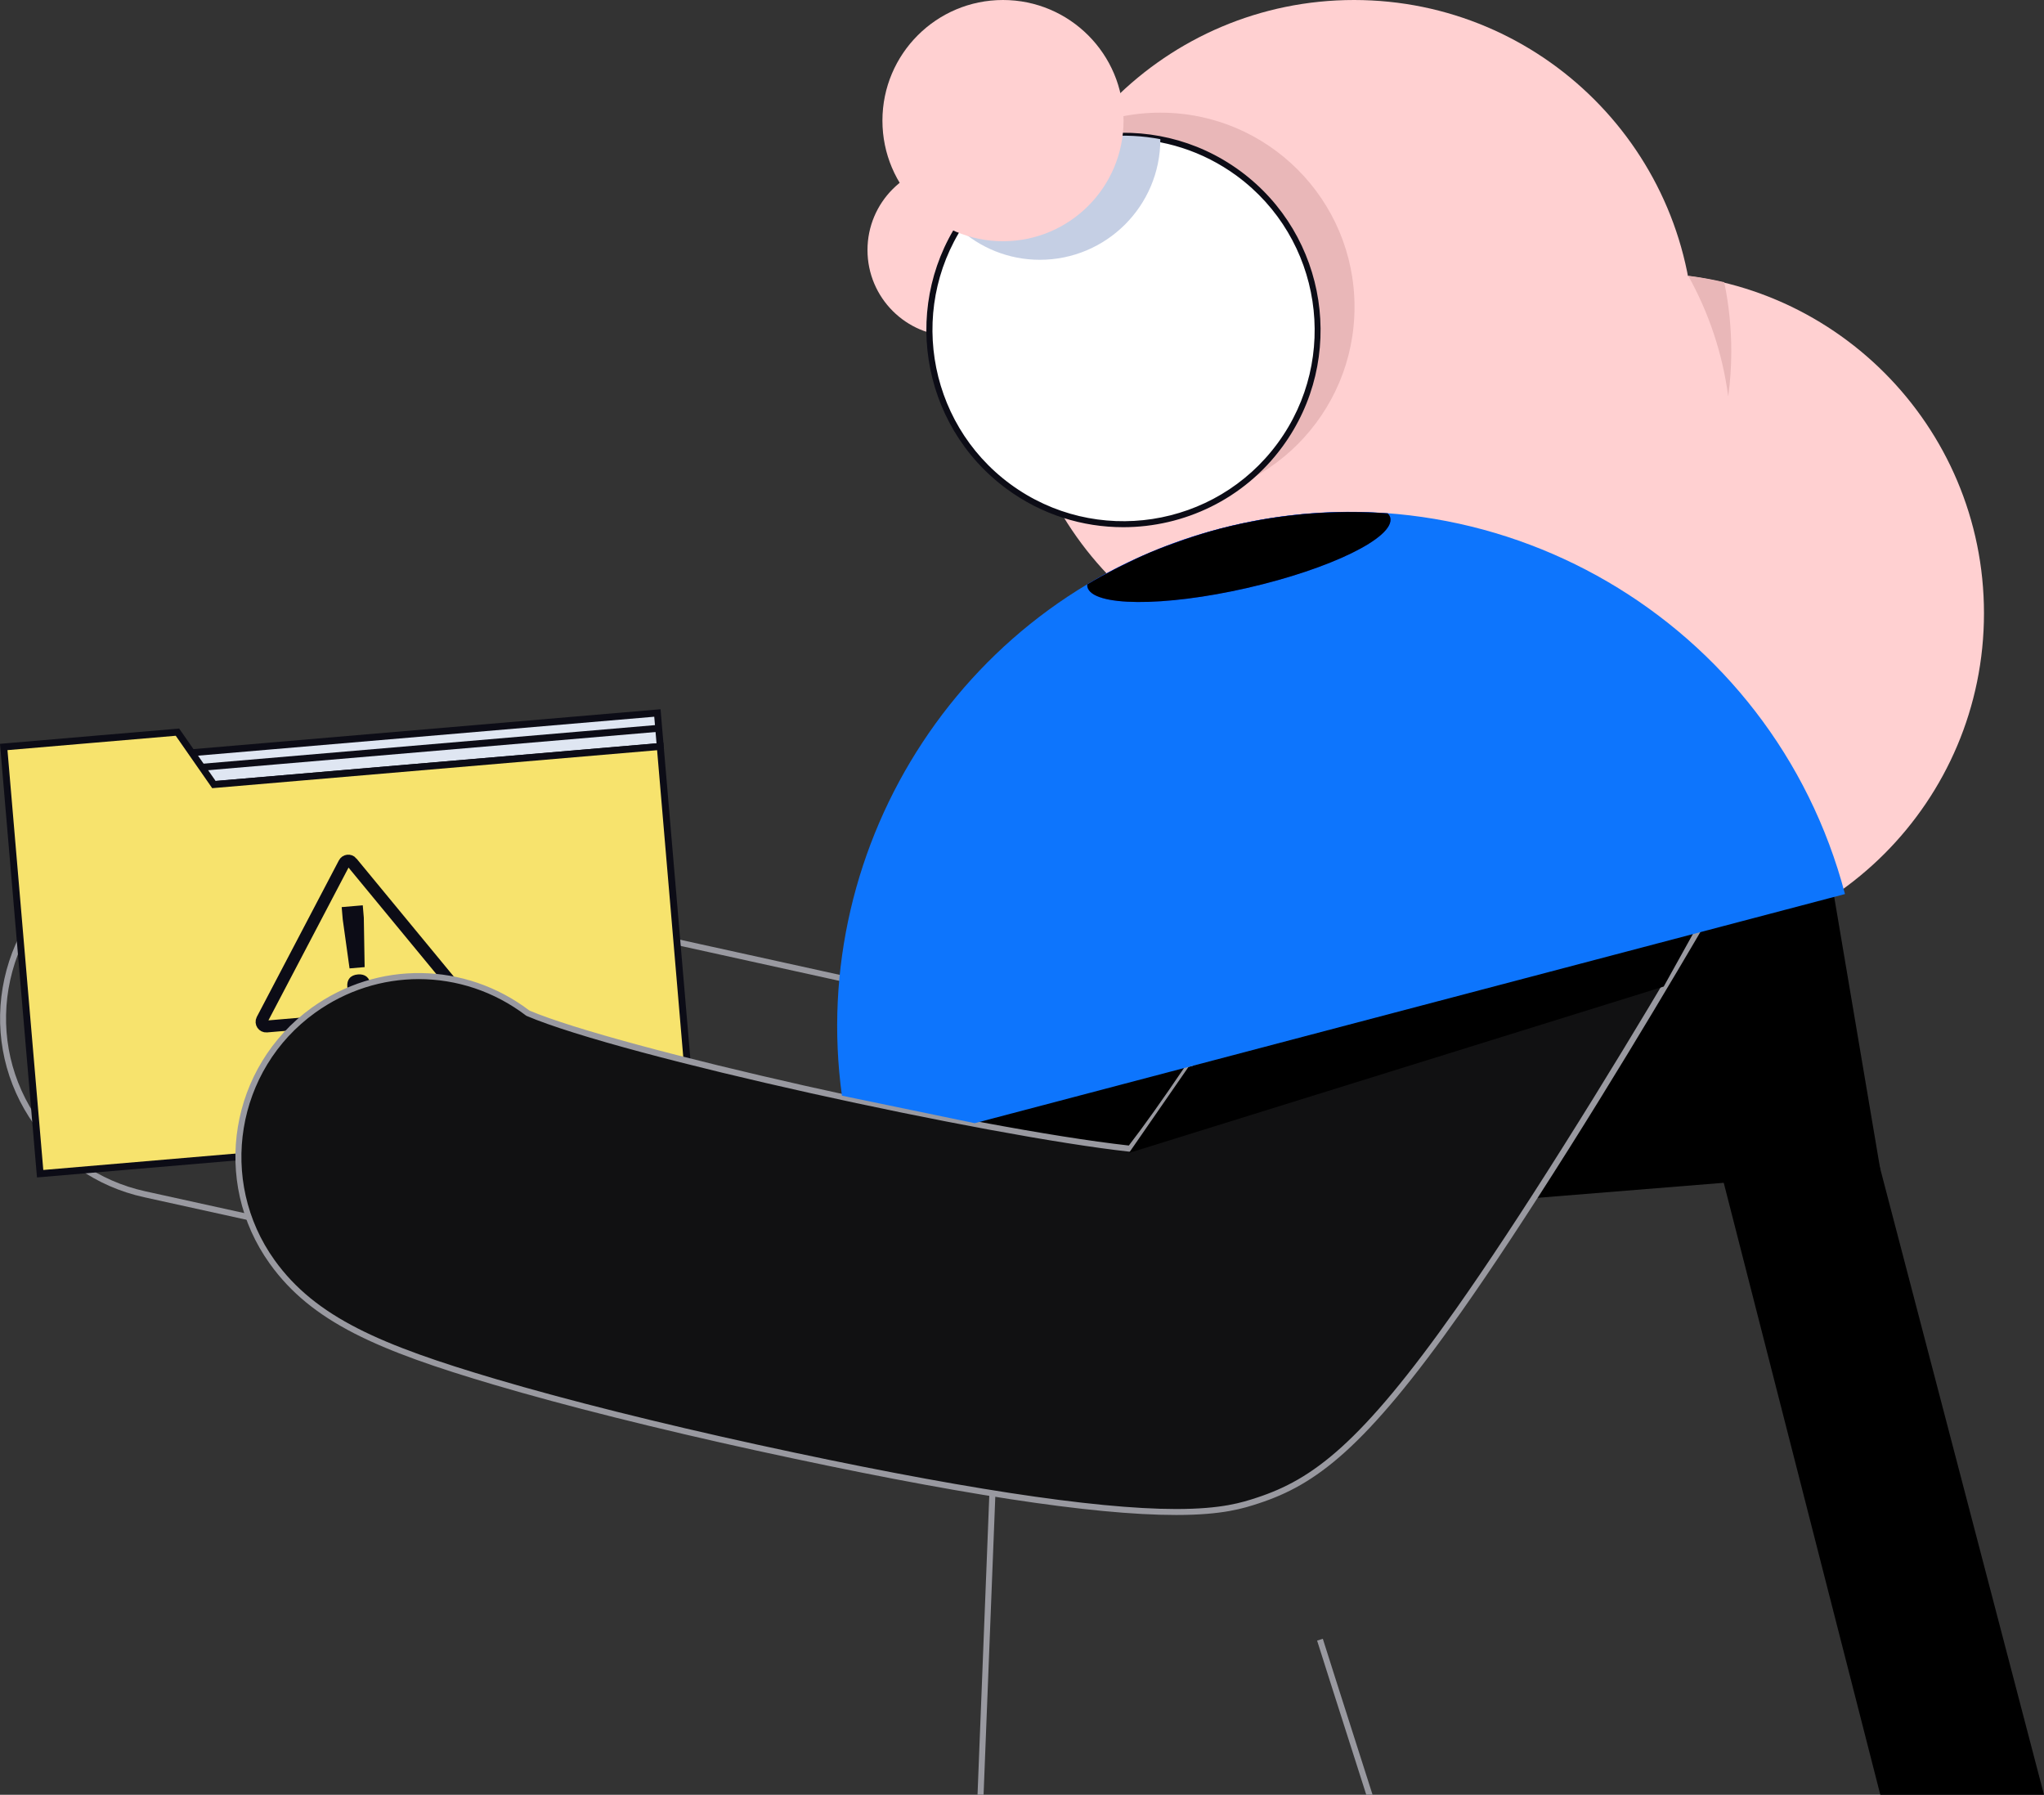 <svg width="172" height="151" viewBox="0 0 172 151" fill="none" xmlns="http://www.w3.org/2000/svg">
<rect x="0" y="0" width="172" height="151" fill="#333333" stroke="none"/>
<path d="M138.34 80.213C154.14 80.213 166.949 67.401 166.949 51.596C166.949 35.791 154.14 22.978 138.34 22.978C122.541 22.978 109.732 35.791 109.732 51.596C109.732 67.401 122.541 80.213 138.34 80.213Z" fill="#FFD0D1"/>
<path d="M80.247 28.288C84.251 28.288 87.497 25.041 87.497 21.036C87.497 17.031 84.251 13.784 80.247 13.784C76.243 13.784 72.998 17.031 72.998 21.036C72.998 25.041 76.243 28.288 80.247 28.288Z" fill="#FFD0D1"/>
<path d="M113.94 57.235C129.74 57.235 142.548 44.422 142.548 28.617C142.548 12.812 129.74 0 113.94 0C98.14 0 85.332 12.812 85.332 28.617C85.332 44.422 98.14 57.235 113.94 57.235Z" fill="#FFD0D1"/>
<path d="M145.093 23.744C145.484 25.625 145.686 27.573 145.686 29.571C145.686 30.854 145.595 32.117 145.428 33.354C144.946 29.708 143.78 26.28 142.062 23.201C143.091 23.333 144.105 23.511 145.093 23.744Z" fill="#E9B7B8"/>
<path d="M97.641 42.168C106.665 42.168 113.981 34.85 113.981 25.823C113.981 16.796 106.665 9.478 97.641 9.478C88.617 9.478 81.302 16.796 81.302 25.823C81.302 34.85 88.617 42.168 97.641 42.168Z" fill="#E9B7B8"/>
<path d="M94.538 44.105C103.562 44.105 110.877 36.787 110.877 27.76C110.877 18.733 103.562 11.415 94.538 11.415C85.514 11.415 78.198 18.733 78.198 27.76C78.198 36.787 85.514 44.105 94.538 44.105Z" fill="white"/>
<path d="M94.518 44.354C91.106 44.354 87.669 43.309 84.719 41.139C77.342 35.722 75.751 25.311 81.165 17.937C86.579 10.559 96.987 8.966 104.359 14.382C111.735 19.798 113.327 30.21 107.912 37.584C104.668 42.011 99.623 44.354 94.518 44.354ZM94.564 11.674C89.611 11.674 84.729 13.946 81.581 18.236C76.328 25.387 77.875 35.479 85.023 40.733C92.171 45.987 102.26 44.44 107.512 37.289C112.764 30.139 111.218 20.047 104.07 14.793C101.2 12.688 97.864 11.674 94.564 11.674Z" fill="#0C0C16"/>
<path d="M87.497 21.857C84.85 21.857 82.447 20.833 80.643 19.175C80.871 18.805 81.109 18.439 81.373 18.084C85.231 12.831 91.639 10.553 97.641 11.71C97.641 11.71 97.641 11.71 97.641 11.715C97.641 17.319 93.099 21.857 87.497 21.857Z" fill="#C5CFE4"/>
<path d="M84.399 20.295C90.002 20.295 94.544 15.752 94.544 10.148C94.544 4.543 90.002 0 84.399 0C78.797 0 74.255 4.543 74.255 10.148C74.255 15.752 78.797 20.295 84.399 20.295Z" fill="#FFD0D1"/>
<path d="M154.244 74.853L158.234 98.445L118.609 101.645L104.947 71.556L154.244 74.853Z" fill="black"/>
<path d="M81.317 115.586C80.207 115.586 79.092 115.464 78.002 115.226L12.116 100.722C8.091 99.834 4.654 97.435 2.438 93.967C0.218 90.493 -0.512 86.365 0.37 82.343C1.257 78.317 3.655 74.878 7.128 72.657C10.601 70.436 14.727 69.7 18.747 70.588L75.026 82.977L100.597 49.456C103.096 46.179 106.721 44.075 110.802 43.522C114.883 42.974 118.939 44.05 122.214 46.55C125.489 49.05 127.593 52.676 128.146 56.758C128.698 60.841 127.618 64.898 125.119 68.174L93.581 109.52C90.676 113.314 86.093 115.586 81.317 115.586ZM15.396 70.725C12.583 70.725 9.825 71.526 7.397 73.078C4.04 75.223 1.719 78.55 0.862 82.445C0.005 86.334 0.715 90.33 2.859 93.688C5.004 97.045 8.329 99.368 12.223 100.225L78.108 114.729C79.163 114.962 80.242 115.079 81.317 115.079C85.936 115.079 90.371 112.883 93.175 109.206L124.713 67.859C127.132 64.69 128.171 60.77 127.639 56.819C127.106 52.869 125.073 49.364 121.905 46.945C118.736 44.526 114.817 43.487 110.868 44.019C106.919 44.552 103.416 46.585 100.998 49.755L75.228 83.535L75.071 83.499L18.636 71.075C17.556 70.841 16.471 70.725 15.396 70.725Z" fill="#9999A0"/>
<path d="M83.261 125.5H83.769L82.766 151H82.258L83.261 125.5Z" fill="#9999A0"/>
<path d="M111.314 137.874L110.833 138.026C110.893 138.216 112.518 143.358 114.971 151H115.501C113.021 143.274 111.375 138.065 111.314 137.874Z" fill="#9999A0"/>
<path d="M99.973 105.139H80.217V78.677L107.948 77.454L99.973 105.139Z" fill="black"/>
<path d="M157.833 96.847L172 151H158.227L144.718 98.211L157.833 96.847Z" fill="black"/>
<path d="M55.319 59.985L2.046 64.53L2.287 67.347L55.559 62.802L55.319 59.985Z" fill="#DFE6F2"/>
<path d="M55.874 63.067L2.022 67.661L1.732 64.265L55.584 59.67L55.874 63.067ZM2.552 67.032L55.245 62.537L55.054 60.299L2.361 64.795L2.552 67.032Z" fill="#0C0C16"/>
<path d="M55.404 60.981L16.633 64.289L16.683 64.869L55.453 61.561L55.404 60.981Z" fill="#0C0C16"/>
<path d="M18 66.006L14.932 61.597L0.315 62.844L3.378 98.746L58.227 94.066L55.559 62.802L18 66.006Z" fill="#F7E36D"/>
<path d="M58.541 94.331L3.112 99.06L0 62.579L15.076 61.293L18.143 65.702L55.824 62.487L58.541 94.331V94.331ZM3.643 98.431L57.912 93.801L55.294 63.116L17.857 66.31L14.789 61.901L0.629 63.109L3.643 98.431Z" fill="#0C0C16"/>
<path d="M28.954 72.628L28.954 72.628L28.958 72.621C29.086 72.367 29.428 72.33 29.607 72.542C29.607 72.543 29.607 72.543 29.607 72.543L39.295 84.29L39.295 84.29L39.299 84.294C39.507 84.541 39.346 84.917 39.034 84.944L22.434 86.36C22.13 86.386 21.911 86.068 22.051 85.79L28.954 72.628Z" stroke="#0C0C16"/>
<path d="M29.226 83.025C29.174 82.428 29.48 82.034 30.117 81.98C30.732 81.927 31.122 82.261 31.173 82.859C31.225 83.467 30.897 83.863 30.282 83.915C29.645 83.97 29.277 83.627 29.226 83.025ZM28.841 77.353L28.752 76.316L30.526 76.165L30.614 77.202L30.684 81.365L29.414 81.473L28.841 77.353Z" fill="#0C0C16"/>
<path d="M122.735 110.255C114.761 121.564 110.599 124.678 105.833 126.235C104.581 126.645 102.883 127.203 98.974 127.203C93.407 127.203 83.365 126.077 63.755 121.797C55.456 119.987 47.608 118.019 41.662 116.259C31.974 113.394 26.412 111.046 22.909 106.162C18.022 99.357 19.578 89.873 26.387 84.99C31.938 81.004 39.269 81.303 44.43 85.243C52.105 88.509 82.771 95.289 95.111 96.644C100.485 89.726 110.949 73.037 119.014 58.953C123.182 51.681 132.449 49.166 139.719 53.329C146.989 57.493 149.503 66.768 145.341 74.035C145.082 74.487 138.908 85.258 131.835 96.476C128.297 102.08 125.316 106.598 122.735 110.255Z" fill="#111112"/>
<path d="M98.97 127.458C91.923 127.458 80.384 125.688 63.695 122.046C55.391 120.231 47.533 118.263 41.581 116.504C31.837 113.623 26.241 111.255 22.697 106.31C17.739 99.398 19.326 89.742 26.23 84.782C31.771 80.806 39.128 80.903 44.552 85.021C52.005 88.175 82.022 94.925 94.99 96.375C100.034 89.849 110.235 73.757 118.787 58.827C123.015 51.449 132.46 48.883 139.836 53.112C147.213 57.342 149.778 66.784 145.55 74.168C144.891 75.314 138.924 85.695 132.039 96.619C128.5 102.228 125.525 106.741 122.939 110.408C114.843 121.884 110.706 124.912 105.91 126.484C104.648 126.895 102.924 127.458 98.97 127.458ZM35.234 82.374C32.192 82.374 29.151 83.312 26.524 85.198C19.843 89.996 18.312 99.337 23.108 106.021C26.57 110.844 32.091 113.172 41.728 116.022C47.67 117.781 55.513 119.744 63.807 121.555C80.227 125.14 92.06 126.956 98.97 126.956C102.843 126.956 104.526 126.403 105.753 126.002C110.447 124.465 114.513 121.478 122.528 110.114C125.109 106.452 128.085 101.949 131.613 96.345C138.493 85.431 144.455 75.061 145.114 73.915C149.2 66.774 146.721 57.641 139.588 53.553C132.45 49.461 123.319 51.946 119.233 59.081C110.62 74.112 100.339 90.33 95.309 96.801L95.223 96.913L95.081 96.898C83.137 95.589 52.339 88.885 44.329 85.477L44.273 85.447C41.586 83.398 38.413 82.374 35.234 82.374Z" fill="#9999A0"/>
<path d="M140 83L95 97L100.009 89.763L142.5 78.5L140 83Z" fill="black"/>
<path d="M102.594 44.491C81.287 50.1 67.918 70.887 70.848 92.181L82.022 94.494L155.253 75.218C149.195 52.189 125.621 38.431 102.594 44.491Z" fill="#0D75FD"/>
<path d="M104.931 49.471C111.968 47.863 117.372 45.221 116.992 43.563C116.962 43.426 116.881 43.304 116.774 43.193C112.13 42.848 107.355 43.238 102.599 44.491C98.599 45.546 94.883 47.128 91.502 49.156C91.497 49.232 91.487 49.309 91.507 49.38C91.877 51.033 97.89 51.078 104.931 49.471Z" fill="#0C31E2"/>
<path d="M109.54 43.264C109.753 43.243 109.961 43.228 110.173 43.213C109.961 43.228 109.753 43.243 109.54 43.264Z" fill="#0C31E2"/>
<path d="M91.502 49.374C91.882 51.032 97.894 51.078 104.931 49.471C111.968 47.863 117.372 45.221 116.992 43.562C116.961 43.425 116.88 43.304 116.774 43.192C116.774 43.192 116.774 43.192 116.769 43.192C114.594 43.03 112.389 43.04 110.173 43.212C109.96 43.228 109.752 43.243 109.539 43.263C109.164 43.299 108.789 43.344 108.414 43.39C108.1 43.431 107.785 43.471 107.476 43.512C107.157 43.557 106.842 43.603 106.523 43.659C106.123 43.725 105.722 43.801 105.316 43.882C105.068 43.933 104.82 43.973 104.571 44.029C103.917 44.171 103.263 44.323 102.604 44.495C102.599 44.495 102.594 44.495 102.594 44.501C101.702 44.734 100.835 45.003 99.973 45.292C99.76 45.363 99.547 45.434 99.334 45.51C98.483 45.809 97.636 46.123 96.815 46.468C95.988 46.818 95.187 47.199 94.391 47.594C94.199 47.691 94.001 47.792 93.808 47.888C93.022 48.294 92.247 48.715 91.497 49.166C91.492 49.227 91.481 49.303 91.502 49.374Z" fill="black"/>
</svg>
